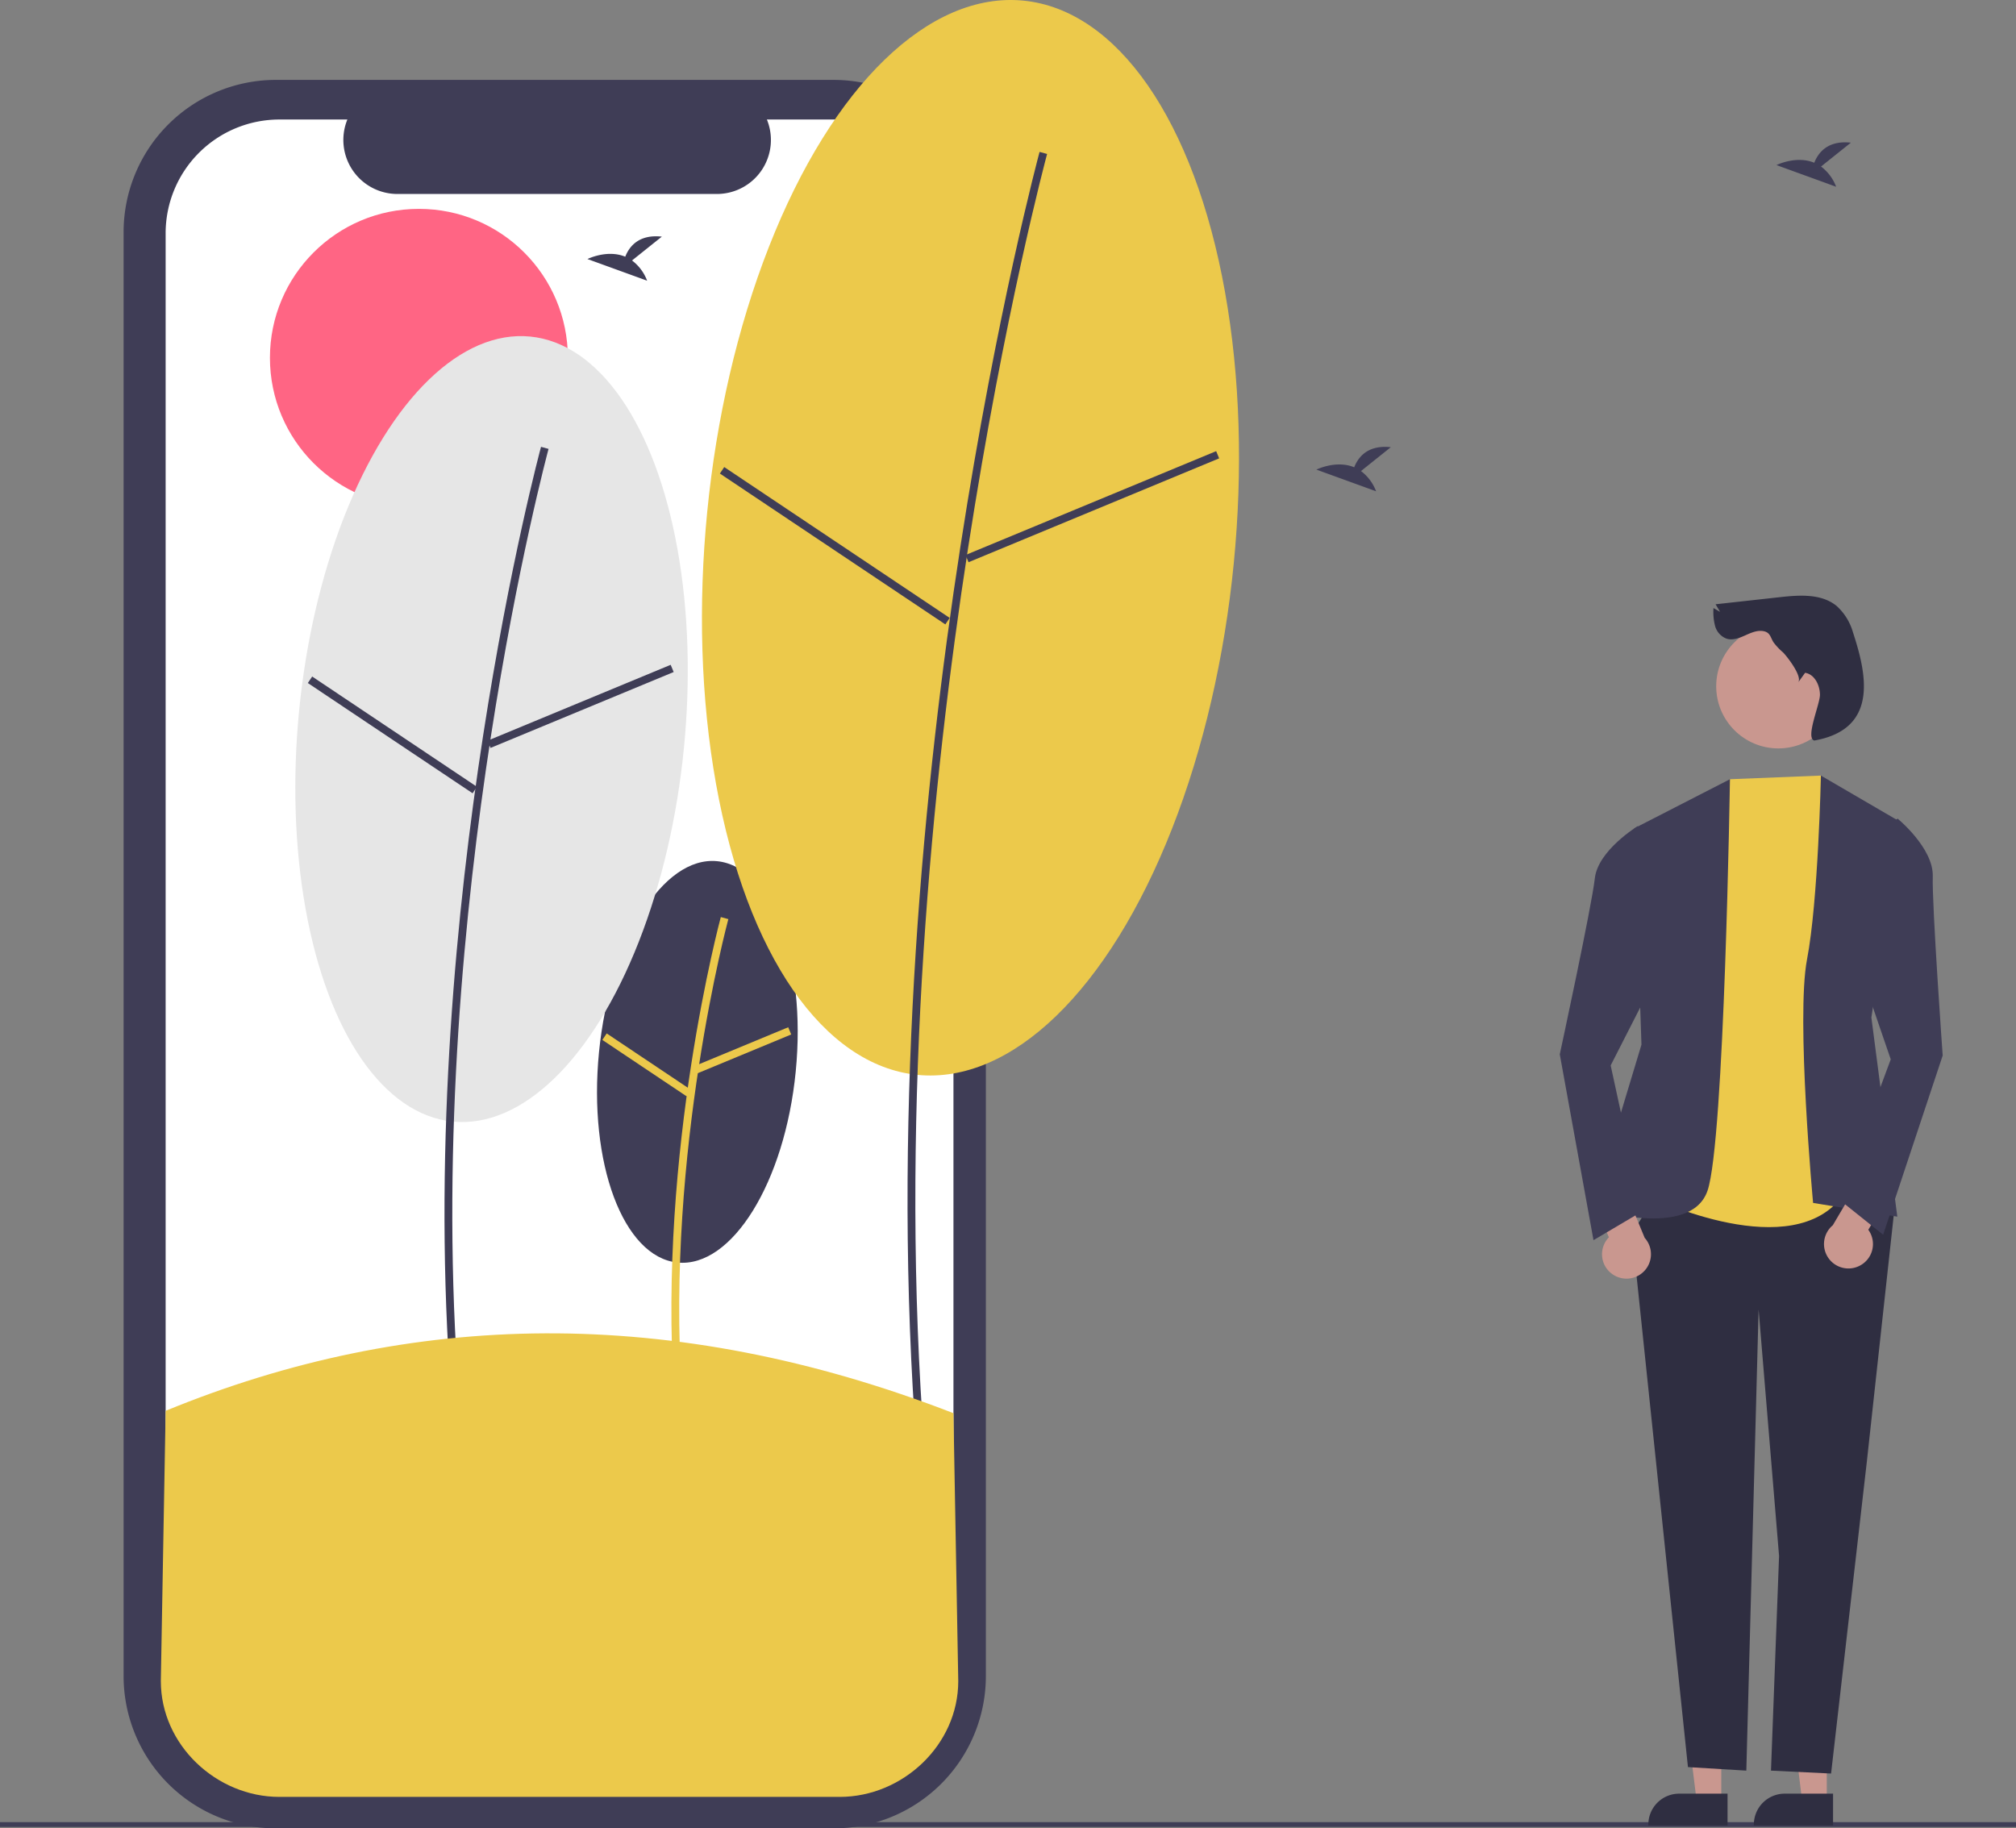 <svg data-name="Layer 1"
  width="839.086"
  height="761.032"
  xmlns="http://www.w3.org/2000/svg">
  <rect width="100%" height="100%" fill="#808080" stroke="none"/>
  <path fill="#3f3d56"
    style="stroke-width:.946"
    d="M0 758.442h839.086v2H0z"/>
  <path d="M414.331 206.2h-3.999V96.657a63.402 63.402 0 0 0-63.402-63.402H114.844a63.402 63.402 0 0 0-63.402 63.401V697.63a63.402 63.402 0 0 0 63.402 63.402H346.93a63.402 63.402 0 0 0 63.402-63.402V284.177h3.999z"
    fill="#3f3d56"/>
  <path d="M396.84 97.098v600.09a47.35 47.35 0 0 1-47.35 47.35H116.28a47.342 47.342 0 0 1-47.34-47.35V97.098a47.342 47.342 0 0 1 47.34-47.35h28.3a22.486 22.486 0 0 0 20.83 30.99h132.96a22.48 22.48 0 0 0 20.82-30.99h30.3a47.35 47.35 0 0 1 47.35 47.35z"
    fill="#fff"/>
  <circle cx="174.351"
    cy="148.938"
    r="62"
    fill="#ff6584"/>
  <ellipse cx="-411.378"
    cy="332.219"
    rx="83.937"
    ry="41.137"
    transform="rotate(-84.369)"
    fill="#3f3d56"/>
  <path d="M280.55 579.092c-6.696-99.992 19.2-196.412 19.462-197.374l3.136.855c-.26.957-26.013 96.871-19.354 196.303z"
    fill="#ecc94b"/>
  <path fill="#ecc94b"
    d="m289.093 443.734 38.973-16.151 1.244 3.003-38.972 16.151z"/>
  <path transform="rotate(-56.21)"
    fill="#ecc94b"
    style="stroke-width:1"
    d="M-220.308 449.095h3.251v42.188h-3.251z"/>
  <ellipse cx="-281.929"
    cy="233.378"
    rx="164.171"
    ry="80.46"
    transform="rotate(-84.369)"
    fill="#e6e6e6"/>
  <path d="M187.165 571.518c-13.08-195.315 37.5-383.648 38.013-385.527l3.136.855c-.511 1.874-50.948 189.7-37.905 384.456z"
    fill="#3f3d56"/>
  <path fill="#3f3d56"
    d="m202.917 308.312 76.227-31.59 1.245 3.002-76.227 31.591zm-74.793-24.011 1.808-2.701 68.577 45.888-1.808 2.702z"/>
  <ellipse cx="-183.118"
    cy="423.941"
    rx="224.655"
    ry="110.103"
    transform="rotate(-84.369)"
    fill="#ecc94b"/>
  <path d="M380.683 590.598C362.79 323.423 431.98 65.803 432.681 63.232l3.136.855c-.7 2.566-69.746 259.68-51.89 526.295z"
    fill="#3f3d56"/>
  <path fill="#3f3d56"
    d="m401.87 231.015 104.31-43.23 1.245 3.004-104.31 43.229zm-102.245-33.908 1.808-2.702 93.842 62.793-1.808 2.702z"/>
  <path d="m68.94 587.236-2 112.503c0 26.619 23.19 48.199 49.34 48.199h233.21c26.15 0 49.35-21.58 49.35-48.2l-2-111.515c-117.57-45.572-226.288-42.714-327.9-.987Z"
    fill="#ecc94b"/>
  <path d="m566.456 196.071 12.414-9.928c-9.644-1.064-13.606 4.195-15.228 8.358-7.534-3.128-15.735.972-15.735.972l24.837 9.016a18.795 18.795 0 0 0-6.288-8.418zm-303.403-87.649 12.414-9.929c-9.644-1.064-13.606 4.196-15.228 8.358-7.534-3.128-15.735.972-15.735.972l24.837 9.017a18.795 18.795 0 0 0-6.288-8.418zm494.884-39.106 12.414-9.928c-9.644-1.064-13.606 4.195-15.228 8.358-7.534-3.128-15.735.972-15.735.972l24.837 9.016a18.795 18.795 0 0 0-6.288-8.418z"
    fill="#3f3d56"/>
  <path fill="#ffb7b7"
    d="M760.334 749.926h-10.22L745.25 710.5h15.086z"
    style="fill:#c9978f;fill-opacity:1;stroke-width:1.514"/>
  <path d="M762.942 759.835h-32.959v-.418a12.83 12.83 0 0 1 12.827-12.828h20.133z"
    fill="#2f2e41"
    style="stroke-width:1.514"/>
  <path fill="#ffb7b7"
    d="M716.418 749.926h-10.22l-4.863-39.426h15.086z"
    style="fill:#c9978f;fill-opacity:1;stroke-width:1.514"/>
  <path d="M719.026 759.835h-32.959v-.418a12.83 12.83 0 0 1 12.827-12.828h20.133zm-25.876-268.57-13.85 22.024 23.248 222.242 24.296 1.47 5.11-191.946 8.52 102.6-3.367 89.346 25.014 1.213 14.863-129.627 11.191-102.523-21.958-20.444z"
    fill="#2f2e41"
    style="stroke-width:1.514"/>
  <path d="m757.888 322.828-37.858 1.514-35.082 173.064s57.021 28.296 80.124 2.576l13.887-10.173z"
    fill="#ecc94b"
    style="stroke-width:1.514"/>
  <path d="m757.888 322.828 33.316 19.415-12.309 81.289 10.793 82.882-35.054-5.712s-7.177-77.172-2.518-101.401c4.658-24.23 5.772-76.475 5.772-76.475zm-37.858 1.514-39.866 20.46 3.037 90.025-20.574 68.207s41.023 13.129 48.077-7.443c7.054-20.573 9.326-171.249 9.326-171.249z"
    fill="#3f3d56"
    style="stroke-width:1.514"/>
  <path d="M773.866 526.925a10.117 10.117 0 0 0 3.74-15.057l12.03-19.742-10.214-10.237-16.597 28.118a10.172 10.172 0 0 0 11.043 16.918z"
    fill="#ffb7b7"
    style="fill:#c9978f;fill-opacity:1;stroke-width:1.514"/>
  <path d="m773.913 353.316 15.884-12.587s15.02 12.294 14.648 24.075c-.37 11.782 4.127 74.548 4.127 74.548l-24.785 74.603-18.459-14.768 21.622-58.242-17.038-49.696z"
    fill="#3f3d56"
    style="stroke-width:1.514"/>
  <path d="M671.23 530.44a10.117 10.117 0 0 1-1.583-15.432l-9.131-21.24 11.554-8.698 12.474 30.177a10.172 10.172 0 0 1-13.314 15.193z"
    fill="#ffb7b7"
    style="fill:#c9978f;fill-opacity:1;stroke-width:1.514"/>
  <path d="m695.629 358.556-13.953-14.698s-16.6 10.055-17.892 21.771c-1.292 11.717-14.583 73.224-14.583 73.224l14.035 77.35 20.352-12.022-13.205-60.705 23.866-46.802z"
    fill="#3f3d56"
    style="stroke-width:1.514"/>
  <circle cx="740.166"
    cy="285.657"
    r="25.859"
    fill="#ffb7b7"
    style="fill:#c9978f;fill-opacity:1;stroke-width:1.514"/>
  <path d="M733.913 262.696c-2.61-.46-5.194.727-7.615 1.812-2.422 1.084-5.124 2.11-7.659 1.334a7.85 7.85 0 0 1-4.812-5.335 23.192 23.192 0 0 1-.651-7.415l2.753 1.59-1.881-3.16 26.834-2.967c8.119-.896 17.223-1.521 23.538 3.66a23.465 23.465 0 0 1 6.769 10.857c5.356 16.399 11.438 40.294-16.055 45.168-3.833-1.06 2.417-15.167 2.353-19.141-.064-3.974-2.252-8.445-6.18-9.056l-2.877 4.001c1.841-2.56-4.695-10.876-6.321-12.5a25.859 25.859 0 0 1-3.934-4.17c-1.298-1.99-1.313-4.157-4.262-4.678z"
    fill="#2f2e41"
    style="stroke-width:1.514"/>
</svg>
